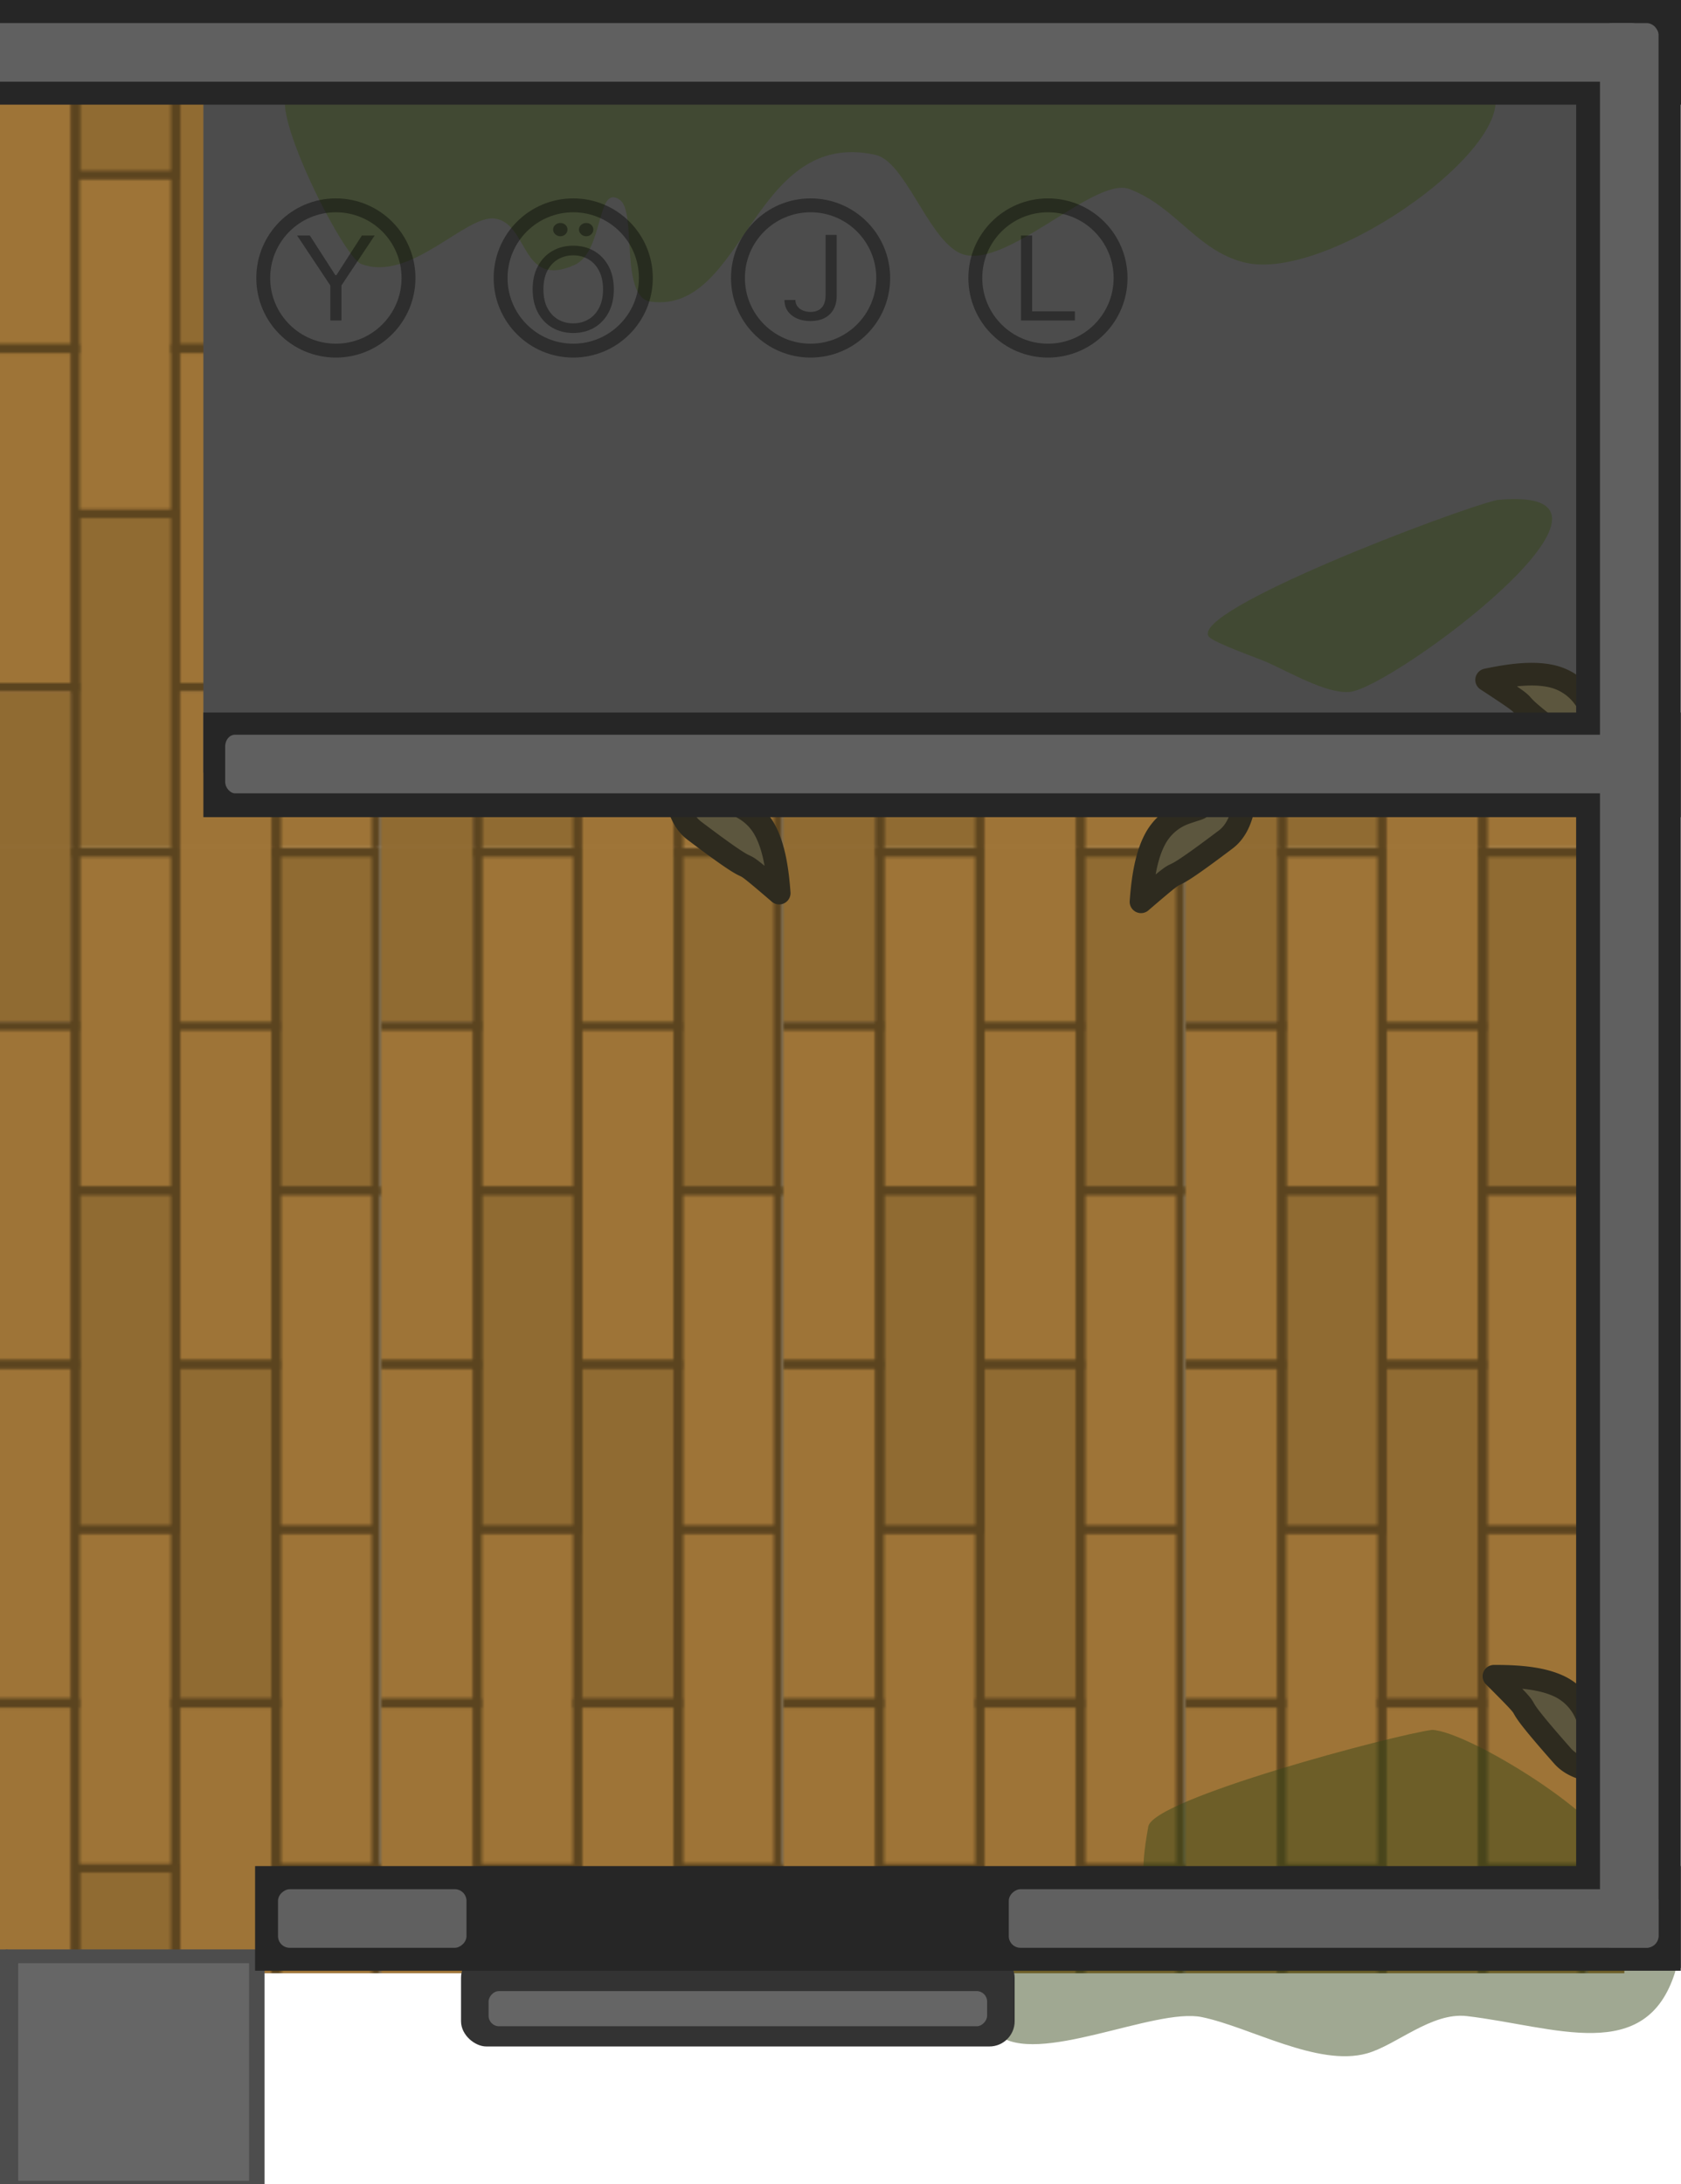 <svg xmlns="http://www.w3.org/2000/svg" xmlns:xlink="http://www.w3.org/1999/xlink" width="676.065" height="878.066" viewBox="0 0 178.875 232.322"><defs><pattern xlink:href="#a" id="b" x="0" y="0" patternTransform="matrix(.3 0 0 .3 1788.322 1142.86)" preserveAspectRatio="xMidYMid"/><pattern id="a" width="145.805" height="516.946" patternTransform="translate(1788.322 1142.86)" patternUnits="userSpaceOnUse" preserveAspectRatio="xMidYMid"><path d="M1.657-144.148h129.236v36.451H1.657z" style="fill:#906b32;fill-opacity:1;stroke:#5b441f;stroke-width:3.31;stroke-linecap:round;stroke-dasharray:none;stroke-opacity:1" transform="rotate(90)"/><path d="M130.894-144.148H260.13v36.451H130.894zM260.13-144.148h129.236v36.451H260.13z" style="fill:#9e7437;fill-opacity:1;stroke:#5b441f;stroke-width:3.31;stroke-linecap:round;stroke-dasharray:none;stroke-opacity:1" transform="rotate(90)"/><path d="M144.15 389.366v127.58h-36.452v-127.58Z" style="color:#000;font-style:normal;font-variant:normal;font-weight:400;font-stretch:normal;font-size:medium;line-height:normal;font-family:sans-serif;font-variant-ligatures:normal;font-variant-position:normal;font-variant-caps:normal;font-variant-numeric:normal;font-variant-alternates:normal;font-variant-east-asian:normal;font-feature-settings:normal;font-variation-settings:normal;text-indent:0;text-align:start;text-decoration-line:none;text-decoration-style:solid;text-decoration-color:#000;letter-spacing:normal;word-spacing:normal;text-transform:none;writing-mode:lr-tb;direction:ltr;text-orientation:mixed;dominant-baseline:auto;baseline-shift:baseline;text-anchor:start;white-space:normal;shape-padding:0;shape-margin:0;inline-size:0;clip-rule:nonzero;display:inline;overflow:visible;visibility:visible;isolation:auto;mix-blend-mode:normal;color-interpolation:sRGB;color-interpolation-filters:linearRGB;solid-color:#000;solid-opacity:1;vector-effect:none;fill:#9e7437;fill-opacity:1;fill-rule:nonzero;stroke:none;stroke-width:14.285;stroke-linecap:round;stroke-linejoin:miter;stroke-miterlimit:4;stroke-dasharray:none;stroke-dashoffset:0;stroke-opacity:1;-inkscape-stroke:none;color-rendering:auto;image-rendering:auto;shape-rendering:auto;text-rendering:auto;stop-color:#000"/><path d="M145.805 387.71H106.04v129.236h3.316V391.022h33.137v125.924h3.312z" style="color:#000;font-style:normal;font-variant:normal;font-weight:400;font-stretch:normal;font-size:medium;line-height:normal;font-family:sans-serif;font-variant-ligatures:normal;font-variant-position:normal;font-variant-caps:normal;font-variant-numeric:normal;font-variant-alternates:normal;font-variant-east-asian:normal;font-feature-settings:normal;font-variation-settings:normal;text-indent:0;text-align:start;text-decoration-line:none;text-decoration-style:solid;text-decoration-color:#000;letter-spacing:normal;word-spacing:normal;text-transform:none;writing-mode:lr-tb;direction:ltr;text-orientation:mixed;dominant-baseline:auto;baseline-shift:baseline;text-anchor:start;white-space:normal;shape-padding:0;shape-margin:0;inline-size:0;clip-rule:nonzero;display:inline;overflow:visible;visibility:visible;isolation:auto;mix-blend-mode:normal;color-interpolation:sRGB;color-interpolation-filters:linearRGB;solid-color:#000;solid-opacity:1;vector-effect:none;fill:#5d451f;fill-opacity:1;fill-rule:nonzero;stroke:none;stroke-width:14.285;stroke-linecap:round;stroke-linejoin:miter;stroke-miterlimit:4;stroke-dasharray:none;stroke-dashoffset:0;stroke-opacity:1;-inkscape-stroke:none;color-rendering:auto;image-rendering:auto;shape-rendering:auto;text-rendering:auto;stop-color:#000"/><path d="M1.657-107.697h66.275v36.451H1.657z" style="fill:#a98256;fill-opacity:1;stroke:#5b441f;stroke-width:3.31;stroke-linecap:round;stroke-dasharray:none;stroke-opacity:1" transform="rotate(90)"/><path d="M67.932-107.697h129.236v36.451H67.932z" style="fill:#9e7437;fill-opacity:1;stroke:#5b441f;stroke-width:3.31;stroke-linecap:round;stroke-dasharray:none;stroke-opacity:1" transform="rotate(90)"/><path d="M260.13-71.246h129.236v36.451H260.13z" style="fill:#9e7437;fill-opacity:1;stroke:none;stroke-width:3.31;stroke-linecap:round;stroke-dasharray:none;stroke-opacity:1" transform="rotate(90)"/><path d="M197.169-107.697h129.236v36.451H197.169z" style="fill:#906b32;fill-opacity:1;stroke:#5b441f;stroke-width:3.31;stroke-linecap:round;stroke-dasharray:none;stroke-opacity:1" transform="rotate(90)"/><path d="M326.405-107.697h129.236v36.451H326.405z" style="fill:#9e7437;fill-opacity:1;stroke:#5b441f;stroke-width:3.31;stroke-linecap:round;stroke-dasharray:none;stroke-opacity:1" transform="rotate(90)"/><path d="M107.698 455.641v61.305H71.246V455.64z" style="color:#000;font-style:normal;font-variant:normal;font-weight:400;font-stretch:normal;font-size:medium;line-height:normal;font-family:sans-serif;font-variant-ligatures:normal;font-variant-position:normal;font-variant-caps:normal;font-variant-numeric:normal;font-variant-alternates:normal;font-variant-east-asian:normal;font-feature-settings:normal;font-variation-settings:normal;text-indent:0;text-align:start;text-decoration-line:none;text-decoration-style:solid;text-decoration-color:#000;letter-spacing:normal;word-spacing:normal;text-transform:none;writing-mode:lr-tb;direction:ltr;text-orientation:mixed;dominant-baseline:auto;baseline-shift:baseline;text-anchor:start;white-space:normal;shape-padding:0;shape-margin:0;inline-size:0;clip-rule:nonzero;display:inline;overflow:visible;visibility:visible;isolation:auto;mix-blend-mode:normal;color-interpolation:sRGB;color-interpolation-filters:linearRGB;solid-color:#000;solid-opacity:1;vector-effect:none;fill:#a98256;fill-opacity:1;fill-rule:nonzero;stroke:none;stroke-width:14.285;stroke-linecap:round;stroke-linejoin:miter;stroke-miterlimit:4;stroke-dasharray:none;stroke-dashoffset:0;stroke-opacity:1;-inkscape-stroke:none;color-rendering:auto;image-rendering:auto;shape-rendering:auto;text-rendering:auto;stop-color:#000"/><path d="M109.356 453.987H69.59v62.959h3.313v-59.648h33.137v59.648h3.316z" style="color:#000;font-style:normal;font-variant:normal;font-weight:400;font-stretch:normal;font-size:medium;line-height:normal;font-family:sans-serif;font-variant-ligatures:normal;font-variant-position:normal;font-variant-caps:normal;font-variant-numeric:normal;font-variant-alternates:normal;font-variant-east-asian:normal;font-feature-settings:normal;font-variation-settings:normal;text-indent:0;text-align:start;text-decoration-line:none;text-decoration-style:solid;text-decoration-color:#000;letter-spacing:normal;word-spacing:normal;text-transform:none;writing-mode:lr-tb;direction:ltr;text-orientation:mixed;dominant-baseline:auto;baseline-shift:baseline;text-anchor:start;white-space:normal;shape-padding:0;shape-margin:0;inline-size:0;clip-rule:nonzero;display:inline;overflow:visible;visibility:visible;isolation:auto;mix-blend-mode:normal;color-interpolation:sRGB;color-interpolation-filters:linearRGB;solid-color:#000;solid-opacity:1;vector-effect:none;fill:#5d451f;fill-opacity:1;fill-rule:nonzero;stroke:none;stroke-width:14.285;stroke-linecap:round;stroke-linejoin:miter;stroke-miterlimit:4;stroke-dasharray:none;stroke-dashoffset:0;stroke-opacity:1;-inkscape-stroke:none;color-rendering:auto;image-rendering:auto;shape-rendering:auto;text-rendering:auto;stop-color:#000"/><path d="M1.657-71.246h129.236v36.451H1.657z" style="fill:#9e7437;fill-opacity:1;stroke:#5b441f;stroke-width:3.31;stroke-linecap:round;stroke-dasharray:none;stroke-opacity:1" transform="rotate(90)"/><path d="M130.894-71.246H260.13v36.451H130.894z" style="fill:#906b32;fill-opacity:1;stroke:#5b441f;stroke-width:3.31;stroke-linecap:round;stroke-dasharray:none;stroke-opacity:1" transform="rotate(90)"/><path d="M71.246 389.366v127.58H34.794v-127.58Z" style="color:#000;font-style:normal;font-variant:normal;font-weight:400;font-stretch:normal;font-size:medium;line-height:normal;font-family:sans-serif;font-variant-ligatures:normal;font-variant-position:normal;font-variant-caps:normal;font-variant-numeric:normal;font-variant-alternates:normal;font-variant-east-asian:normal;font-feature-settings:normal;font-variation-settings:normal;text-indent:0;text-align:start;text-decoration-line:none;text-decoration-style:solid;text-decoration-color:#000;letter-spacing:normal;word-spacing:normal;text-transform:none;writing-mode:lr-tb;direction:ltr;text-orientation:mixed;dominant-baseline:auto;baseline-shift:baseline;text-anchor:start;white-space:normal;shape-padding:0;shape-margin:0;inline-size:0;clip-rule:nonzero;display:inline;overflow:visible;visibility:visible;isolation:auto;mix-blend-mode:normal;color-interpolation:sRGB;color-interpolation-filters:linearRGB;solid-color:#000;solid-opacity:1;fill:#906b32;fill-opacity:1;fill-rule:nonzero;stroke:none;stroke-width:14.285;stroke-linecap:round;stroke-linejoin:miter;stroke-miterlimit:4;stroke-dasharray:none;stroke-dashoffset:0;stroke-opacity:1;color-rendering:auto;image-rendering:auto;shape-rendering:auto;text-rendering:auto;stop-color:#000"/><path d="M72.903 387.71H33.137v129.236h3.312V391.022H69.59v125.924h3.313z" style="color:#000;font-style:normal;font-variant:normal;font-weight:400;font-stretch:normal;font-size:medium;line-height:normal;font-family:sans-serif;font-variant-ligatures:normal;font-variant-position:normal;font-variant-caps:normal;font-variant-numeric:normal;font-variant-alternates:normal;font-variant-east-asian:normal;font-feature-settings:normal;font-variation-settings:normal;text-indent:0;text-align:start;text-decoration-line:none;text-decoration-style:solid;text-decoration-color:#000;letter-spacing:normal;word-spacing:normal;text-transform:none;writing-mode:lr-tb;direction:ltr;text-orientation:mixed;dominant-baseline:auto;baseline-shift:baseline;text-anchor:start;white-space:normal;shape-padding:0;shape-margin:0;inline-size:0;clip-rule:nonzero;display:inline;overflow:visible;visibility:visible;isolation:auto;mix-blend-mode:normal;color-interpolation:sRGB;color-interpolation-filters:linearRGB;solid-color:#000;solid-opacity:1;vector-effect:none;fill:#5d451f;fill-opacity:1;fill-rule:nonzero;stroke:none;stroke-width:14.285;stroke-linecap:round;stroke-linejoin:miter;stroke-miterlimit:4;stroke-dasharray:none;stroke-dashoffset:0;stroke-opacity:1;-inkscape-stroke:none;color-rendering:auto;image-rendering:auto;shape-rendering:auto;text-rendering:auto;stop-color:#000"/><path d="M34.795 0v66.275H.002V0Z" style="fill:#a98256;stroke-width:14.285;stroke-linecap:round"/><path d="M36.45 0H.002v3.312h33.136v62.966H.002v3.311H36.45Z" style="fill:#5b441f;fill-opacity:1;stroke-width:14.285;stroke-linecap:round"/><path d="M34.795 67.932v129.236H.002V67.933Z" style="fill:#9e7437;fill-opacity:1;stroke-width:14.285;stroke-linecap:round"/><path d="M36.45 66.278H.002v3.311h33.136v125.925H.002v3.311H36.45Z" style="fill:#5b441f;fill-opacity:1;stroke-width:14.285;stroke-linecap:round"/><path d="M34.795 197.169v129.236H.002V197.169Z" style="fill:#9e7437;fill-opacity:1;stroke-width:14.285;stroke-linecap:round"/><path d="M36.45 195.514H.002v3.311h33.136v125.926H.002v3.31H36.45Z" style="fill:#5b441f;fill-opacity:1;stroke-width:14.285;stroke-linecap:round"/><path d="M34.795 326.405V455.64H.002V326.405Z" style="fill:#9e7437;fill-opacity:1;stroke-width:14.285;stroke-linecap:round"/><path d="M36.45 324.75H.002v3.312h33.136v125.925H.002v3.311H36.45Z" style="fill:#5b441f;fill-opacity:1;stroke-width:14.285;stroke-linecap:round"/><path d="M34.794 455.641v61.305H0V455.64z" style="color:#000;font-style:normal;font-variant:normal;font-weight:400;font-stretch:normal;font-size:medium;line-height:normal;font-family:sans-serif;font-variant-ligatures:normal;font-variant-position:normal;font-variant-caps:normal;font-variant-numeric:normal;font-variant-alternates:normal;font-variant-east-asian:normal;font-feature-settings:normal;font-variation-settings:normal;text-indent:0;text-align:start;text-decoration-line:none;text-decoration-style:solid;text-decoration-color:#000;letter-spacing:normal;word-spacing:normal;text-transform:none;writing-mode:lr-tb;direction:ltr;text-orientation:mixed;dominant-baseline:auto;baseline-shift:baseline;text-anchor:start;white-space:normal;shape-padding:0;shape-margin:0;inline-size:0;clip-rule:nonzero;display:inline;overflow:visible;visibility:visible;isolation:auto;mix-blend-mode:normal;color-interpolation:sRGB;color-interpolation-filters:linearRGB;solid-color:#000;solid-opacity:1;vector-effect:none;fill:#a98256;fill-opacity:1;fill-rule:nonzero;stroke:none;stroke-width:14.285;stroke-linecap:round;stroke-linejoin:miter;stroke-miterlimit:4;stroke-dasharray:none;stroke-dashoffset:0;stroke-opacity:1;-inkscape-stroke:none;color-rendering:auto;image-rendering:auto;shape-rendering:auto;text-rendering:auto;stop-color:#000"/><path d="M36.45 453.987H0v3.311h33.137v59.648h3.312z" style="color:#000;font-style:normal;font-variant:normal;font-weight:400;font-stretch:normal;font-size:medium;line-height:normal;font-family:sans-serif;font-variant-ligatures:normal;font-variant-position:normal;font-variant-caps:normal;font-variant-numeric:normal;font-variant-alternates:normal;font-variant-east-asian:normal;font-feature-settings:normal;font-variation-settings:normal;text-indent:0;text-align:start;text-decoration-line:none;text-decoration-style:solid;text-decoration-color:#000;letter-spacing:normal;word-spacing:normal;text-transform:none;writing-mode:lr-tb;direction:ltr;text-orientation:mixed;dominant-baseline:auto;baseline-shift:baseline;text-anchor:start;white-space:normal;shape-padding:0;shape-margin:0;inline-size:0;clip-rule:nonzero;display:inline;overflow:visible;visibility:visible;isolation:auto;mix-blend-mode:normal;color-interpolation:sRGB;color-interpolation-filters:linearRGB;solid-color:#000;solid-opacity:1;vector-effect:none;fill:#5b441f;fill-opacity:1;fill-rule:nonzero;stroke:none;stroke-width:14.285;stroke-linecap:round;stroke-linejoin:miter;stroke-miterlimit:4;stroke-dasharray:none;stroke-dashoffset:0;stroke-opacity:1;-inkscape-stroke:none;color-rendering:auto;image-rendering:auto;shape-rendering:auto;text-rendering:auto;stop-color:#000"/><path d="M106.04 0v66.275H72.902V0Z" style="fill:#9e7437;fill-opacity:1;stroke-width:14.285;stroke-linecap:round"/><path d="M33.138 0v66.275H.002V0Z" style="fill:#906b32;fill-opacity:1;stroke-width:14.285;stroke-linecap:round"/><path d="M106.04 457.298v59.648H72.903v-59.648z" style="fill:#9e7437;fill-opacity:1;stroke-width:14.285;stroke-linecap:round"/><path d="M33.137 457.298v59.648H0v-59.648z" style="fill:#906b32;fill-opacity:1;stroke-width:14.285;stroke-linecap:round"/></pattern></defs><g transform="translate(-827.203 -587.203)"><path d="M800.474 770.256h56.342v25.948h-56.342z" style="display:inline;fill:gray;fill-opacity:1;stroke-width:.482;stroke-opacity:.576;paint-order:markers stroke fill;stop-color:#000"/><g style="stroke-width:1.006"><path d="M610.665 583.26h393.225v223.136H610.665z" style="fill:url(#b);stroke:none;stroke-width:.279;fill-opacity:1" transform="matrix(.977 0 0 .929 19.25 47.965)"/></g><rect width="116.615" height="195.761" x="619.463" y="593.723" rx="0" ry="0" style="fill:#5f5f63;fill-opacity:1;stroke-width:1.115;paint-order:stroke fill markers"/><path d="M595.816-733.866h58.662v111.874h-58.662z" style="display:inline;fill:#4c4c4c;fill-opacity:1;stroke-width:.188;-inkscape-stroke:none;paint-order:markers stroke fill;stop-color:#000" transform="rotate(90)"/><path d="M-997.537-669.39h148.693v72.82h-148.693z" style="display:inline;fill:#4c4c4c;fill-opacity:1;stroke-width:.242;-inkscape-stroke:none;paint-order:markers stroke fill;stop-color:#000" transform="scale(-1)"/><path d="M736.407-733.866h52.155v111.874h-52.155z" style="display:inline;fill:#4c4c4c;fill-opacity:1;stroke-width:.178;-inkscape-stroke:none;paint-order:markers stroke fill;stop-color:#000" transform="rotate(90)"/><path d="M931.63 793.002c6.469-2.424 13.27-2.11 20.226-1.46 9.58.901 20.51.83 30.33 1.046 2.114.046 23.975 2.104 23.272 4.376-3.092 9.96-12.83 5.803-22.158 4.704-3.769-.445-7.528 3.112-10.667 3.975-5.222 1.437-12.437-2.815-17.533-3.867-5.044-1.048-17.626 5.314-21.784 1.82-2.72-2.284.235-7.805-1.685-10.594" style="fill:#354718;fill-opacity:.472;stroke:none;stroke-width:9.083;stroke-linecap:round;stroke-linejoin:round;stroke-dasharray:none;stroke-opacity:1"/><rect width="9.989" height="58.912" x="-804.897" y="-935.173" rx="2.686" ry="2.686" style="fill:#333;fill-opacity:1;stroke-width:.97;stroke-linecap:square;stop-color:#000" transform="scale(1 -1)rotate(90)"/><rect width="53.047" height="3.742" x="879.193" y="-802.747" rx="1.113" ry="1.113" style="display:inline;fill:#656565;fill-opacity:1;stroke-width:.223" transform="scale(1 -1)"/><path d="M800.474 794.573h27.542v25.948h-27.542z" style="display:inline;fill:#4d4d4d;stroke-width:.482;stroke-opacity:.576;paint-order:markers stroke fill;stop-color:#000"/><path d="M985.634 596.058c-32.862-11.751-80.579-5.92-115.589.64-2.104.394-11.319-.809-12.276.331-1.792 2.134 5.97 17.538 7.868 18.256 5.248 1.986 11.095-5.24 14.194-4.834 3.657.476 2.76 7.543 8.527 4.928 3.131-1.421 2.293-8.77 4.833-6.888 1.79 1.328-.08 10.373 3.275 10.806 9.989 1.302 10.769-18.5 23.88-15.624 3.112.682 5.437 8.415 8.747 10.328 4.54 2.624 14.482-8.125 18.28-6.69 4.961 1.88 7.112 6.472 12.147 7.788 9.221 2.413 31.086-13.6 26.114-19.04" style="fill:#354718;fill-opacity:.471;stroke:none;stroke-width:7.322;stroke-linecap:round;stroke-linejoin:round;stroke-dasharray:none;stroke-opacity:1"/><path d="M801.796 796.04h24.573v23.151h-24.573z" style="display:inline;fill:#666;stroke-width:.43;stroke-opacity:.576;paint-order:markers stroke fill;stop-color:#000"/><path d="M827.814 794.571h27.542v25.948h-27.542z" style="display:inline;fill:#4d4d4d;stroke-width:.482;stroke-opacity:.576;paint-order:markers stroke fill;stop-color:#000"/><path d="M829.137 796.039h24.573v23.151h-24.573z" style="display:inline;fill:#666;stroke-width:.43;stroke-opacity:.576;paint-order:markers stroke fill;stop-color:#000"/><path d="M-598.333 613.668h11.13v392.411h-11.13z" style="fill:#262626;fill-opacity:1;stroke:none;stroke-width:1.761;stroke-linejoin:round;stroke-dasharray:none;stroke-opacity:1;stop-color:#000" transform="rotate(-90)"/><rect width="6.233" height="385.202" x="-595.893" y="616.871" rx="1.243" ry="1.243" style="fill:#606060;fill-opacity:1;stroke:none;stroke-width:1.513;stroke-linejoin:round;stroke-dasharray:none;stroke-opacity:1;stop-color:#000" transform="rotate(-90)"/><path d="M985.397 659.527c3.13-.668 5.254-.766 6.917-.393a5.83 5.83 0 0 1 3.418 2.242c.613.849.846 1.283 1 1.398.153.114.438.315 1.865.082 1.1-.18 2.062.623 2.149 1.792.086 1.17-.737 2.266-1.84 2.445-1.979.323-3.544.064-4.623-.742-8.424-6.294-2.134-2.408-8.886-6.824" style="color:#000;fill:#5c563e;fill-opacity:1;fill-rule:evenodd;stroke:#2e2b1f;stroke-width:2.413;stroke-linecap:round;stroke-linejoin:round;stroke-dasharray:none;stroke-opacity:1"/><path d="M979.599 771.22c-3.749.457-29.944 7.366-30.214 10.328-1.867 10.323 1.999 4.68 2.377 5.028 1.27 1.167 2.39 2.476 4.205 2.587 1.424.084 16.331 2.618 22.736-1.005 4.424-2.502 19.806-.209 19.893-3.79.085-3.552-15.087-12.988-18.997-13.149" style="fill:#354718;fill-opacity:.472;stroke:none;stroke-width:8.307;stroke-linecap:round;stroke-linejoin:round;stroke-dasharray:none;stroke-opacity:1"/><path d="M948.618 683.13c.23-3.193.726-5.26 1.547-6.754a5.83 5.83 0 0 1 3.105-2.66c.985-.352 1.468-.455 1.62-.57.153-.116.425-.333.599-1.77.134-1.106 1.172-1.807 2.319-1.564s1.97 1.338 1.837 2.446c-.24 1.992-.926 3.423-2 4.235-8.39 6.34-2.907 1.38-9.027 6.636M910.116 682.205c-.229-3.192-.726-5.259-1.547-6.753a5.83 5.83 0 0 0-3.104-2.66c-.986-.351-1.468-.454-1.621-.57s-.425-.333-.598-1.77c-.135-1.106-1.172-1.806-2.32-1.564-1.148.243-1.97 1.339-1.836 2.447.24 1.991.925 3.422 2 4.234 8.39 6.34 2.906 1.38 9.026 6.636M986.175 765.516c3.2-.016 5.3.32 6.853 1.025a5.83 5.83 0 0 1 2.889 2.891c.427.956.566 1.429.693 1.572s.365.398 1.81.46c1.114.05 1.892 1.03 1.739 2.193-.155 1.164-1.184 2.068-2.299 2.02-2.004-.088-3.483-.66-4.376-1.67-6.965-7.878-1.598-2.792-7.309-8.49" style="color:#000;fill:#5c563e;fill-opacity:1;fill-rule:evenodd;stroke:#2e2b1f;stroke-width:2.413;stroke-linecap:round;stroke-linejoin:round;stroke-dasharray:none;stroke-opacity:1"/><path d="M-1006.053-796.553h11.13v198.885h-11.13zM-624.732-796.553h11.13v198.885h-11.13z" style="fill:#262626;fill-opacity:1;stroke:none;stroke-width:1.253;stroke-linejoin:round;stroke-dasharray:none;stroke-opacity:1;stop-color:#000" transform="scale(-1)"/><path d="M-796.84 613.637h11.13v187.411h-11.13z" style="fill:#262626;fill-opacity:1;stroke:none;stroke-width:1.217;stroke-linejoin:round;stroke-dasharray:none;stroke-opacity:1;stop-color:#000" transform="rotate(-90)"/><rect width="6.233" height="181.623" x="-794.401" y="616.871" rx="1.243" ry="1.243" style="fill:#606060;fill-opacity:1;stroke:none;stroke-width:1.039;stroke-linejoin:round;stroke-dasharray:none;stroke-opacity:1;stop-color:#000" transform="rotate(-90)"/><path d="M-796.84 854.347h11.13v151.706h-11.13z" style="fill:#262626;fill-opacity:1;stroke:none;stroke-width:1.095;stroke-linejoin:round;stroke-dasharray:none;stroke-opacity:1;stop-color:#000" transform="rotate(-90)"/><rect width="6.233" height="20.055" x="-794.401" y="856.786" rx="1.243" ry="1.243" style="fill:#606060;fill-opacity:1;stroke:none;stroke-width:.356;stroke-linejoin:round;stroke-dasharray:none;stroke-opacity:1;stop-color:#000" transform="rotate(-90)"/><rect width="6.233" height="69.128" x="-794.401" y="934.547" rx="1.243" ry="1.243" style="fill:#606060;fill-opacity:1;stroke:none;stroke-width:.648;stroke-linejoin:round;stroke-dasharray:none;stroke-opacity:1;stop-color:#000" transform="rotate(-90)"/><rect width="6.233" height="204.788" x="-622.369" y="-794.408" rx="1.243" ry="1.243" style="fill:#606060;fill-opacity:1;stroke:none;stroke-width:1.103;stroke-linejoin:round;stroke-dasharray:none;stroke-opacity:1;stop-color:#000" transform="scale(-1)"/><path d="M730.328 729.928h11.13v57.434h-11.13z" style="fill:#262626;fill-opacity:1;stroke:none;stroke-width:.674;stroke-linejoin:round;stroke-dasharray:none;stroke-opacity:1;stop-color:#000"/><rect width="6.233" height="58.796" x="732.768" y="732.216" rx="1.243" ry="1.243" style="fill:#606060;fill-opacity:1;stroke:none;stroke-width:.591;stroke-linejoin:round;stroke-dasharray:none;stroke-opacity:1;stop-color:#000"/><path d="M-741.458-654.546h11.13v57.043h-11.13z" style="fill:#262626;fill-opacity:1;stroke:none;stroke-width:.671;stroke-linejoin:round;stroke-dasharray:none;stroke-opacity:1;stop-color:#000" transform="scale(-1)"/><rect width="6.233" height="59.512" x="-739.018" y="-652.106" rx="1.243" ry="1.243" style="fill:#606060;fill-opacity:1;stroke:none;stroke-width:.595;stroke-linejoin:round;stroke-dasharray:none;stroke-opacity:1;stop-color:#000" transform="scale(-1)"/><circle cx="678.558" cy="695.805" r="29.462" style="fill:none;fill-opacity:1;stroke:#4c4c4c;stroke-width:3.346;stroke-linejoin:miter;stroke-dasharray:none;stroke-opacity:1;stop-color:#000"/><path fill="none" d="M696.86 679.773c-2.467 32.695-10.757 35.539-18.629 40.824-7.871-5.17-16.161-8.129-18.629-40.824 6.505-.428 13.087-.7 18.63-4.958 5.541 4.165 12.123 4.53 18.628 4.958z" style="fill:#000;fill-opacity:0;fill-rule:nonzero;stroke:#4c4c4c;stroke-width:3.278;stroke-linejoin:round;stroke-dasharray:none;stroke-opacity:1"/><path d="M670.929 677.401v10.577h-11.027v3.055h11.027v25.034h3.054v-25.034h21.786v-3.055h-21.786v-10.577z" style="fill:#4c4c4c;fill-opacity:1;fill-rule:nonzero;stroke:none;stroke-width:0;stroke-linejoin:round;stroke-dasharray:none;stroke-opacity:1"/><path d="M662.998 848.844h11.13v157.209h-11.13z" style="fill:#262626;fill-opacity:1;stroke:none;stroke-width:1.242;stroke-linejoin:round;stroke-dasharray:none;stroke-opacity:1;stop-color:#000" transform="matrix(0 1 1 0 0 0)"/><rect width="6.233" height="152.432" x="665.361" y="851.163" rx="1.243" ry="1.033" style="fill:#606060;fill-opacity:1;stroke:none;stroke-width:1.058;stroke-linejoin:round;stroke-dasharray:none;stroke-opacity:1;stop-color:#000" transform="matrix(0 1 1 0 0 0)"/><rect width="6.233" height="204.721" x="-1003.69" y="-794.385" rx="1.243" ry="1.243" style="fill:#606060;fill-opacity:1;stroke:none;stroke-width:1.103;stroke-linejoin:round;stroke-dasharray:none;stroke-opacity:1;stop-color:#000" transform="scale(-1)"/><path d="M986.495 640.392c-4.495 1.047-32.791 11.772-30.656 14.534.502.645 5.23 2.302 6.093 2.681 2.5 1.1 6.412 3.407 8.868 3.204 4.57-.383 33.819-22.178 15.695-20.42" style="fill:#354718;fill-opacity:.472;stroke:none;stroke-width:9.598;stroke-linecap:round;stroke-linejoin:round;stroke-dasharray:none;stroke-opacity:1"/></g><g transform="translate(-84.036 -31.485)"><circle cx="119.776" cy="61.056" r="7.728" style="opacity:.4;fill:none;fill-opacity:1;stroke:#000;stroke-width:1.477;stroke-linejoin:miter;stroke-dasharray:none;stroke-opacity:1;stop-color:#000"/><path d="M115.65 56.538h1.356l2.713 4.218h.114l2.713-4.218h1.357l-3.535 5.313v3.724h-1.184v-3.724Z" aria-label="Y" style="font-size:12.928px;font-family:Inter;-inkscape-font-specification:Inter;opacity:.4;stroke-width:1.477"/></g><g transform="translate(-88.08 -31.485)"><path d="M175.929 56.476h1.185v6.46q0 .865-.344 1.47-.344.604-.97.918-.626.313-1.476.313-.802 0-1.428-.27-.625-.273-.984-.776-.358-.503-.358-1.196h1.165q0 .384.206.671.21.282.573.441t.826.16q.511 0 .87-.2.358-.198.544-.582.191-.388.191-.949z" aria-label="J" style="font-size:12.928px;font-family:Inter;-inkscape-font-specification:Inter;opacity:.4;stroke-width:1.477"/><circle cx="174.334" cy="61.056" r="7.728" style="opacity:.4;fill:none;fill-opacity:1;stroke:#000;stroke-width:1.477;stroke-linejoin:miter;stroke-dasharray:none;stroke-opacity:1;stop-color:#000"/></g><g transform="translate(-87.753 -31.485)"><path d="M196.4 65.575v-9.037h1.184v8.066h4.547v.971z" aria-label="L" style="font-size:12.928px;font-family:Inter;-inkscape-font-specification:Inter;opacity:.4;stroke-width:1.477"/><circle cx="199.265" cy="61.056" r="7.728" style="opacity:.4;fill:none;fill-opacity:1;stroke:#000;stroke-width:1.477;stroke-linejoin:miter;stroke-dasharray:none;stroke-opacity:1;stop-color:#000"/></g><g transform="translate(-86.85 -31.485)"><circle cx="147.847" cy="61.056" r="7.728" style="opacity:.4;fill:none;fill-opacity:1;stroke:#000;stroke-width:1.477;stroke-linejoin:miter;stroke-dasharray:none;stroke-opacity:1;stop-color:#000"/><path d="M152.165 62.266q0 1.43-.56 2.47-.558 1.042-1.532 1.607-.975.565-2.226.565t-2.226-.565-1.533-1.606-.559-2.471.56-2.472q.558-1.041 1.532-1.606.975-.565 2.226-.565t2.226.565q.974.565 1.533 1.606t.559 2.472m-1.147 0q0-1.174-.425-1.982-.42-.807-1.141-1.222-.717-.415-1.605-.415t-1.61.415q-.716.415-1.141 1.222-.42.808-.42 1.982t.42 1.98q.425.808 1.141 1.223.722.415 1.61.415t1.605-.415q.721-.415 1.141-1.222.425-.808.425-1.981m-4.547-5.649q-.3 0-.534-.212-.23-.216-.23-.494 0-.304.23-.503.234-.203.534-.203.33 0 .545.203.22.199.22.503 0 .278-.22.494-.215.212-.545.212m2.752 0q-.301 0-.535-.212-.23-.216-.23-.494 0-.304.23-.503.234-.203.535-.203.33 0 .544.203.22.199.22.503 0 .278-.22.494-.215.212-.544.212" aria-label="Ö" style="font-size:12.928px;font-family:Inter;-inkscape-font-specification:Inter;opacity:.4;stroke-width:1.477"/></g></svg>